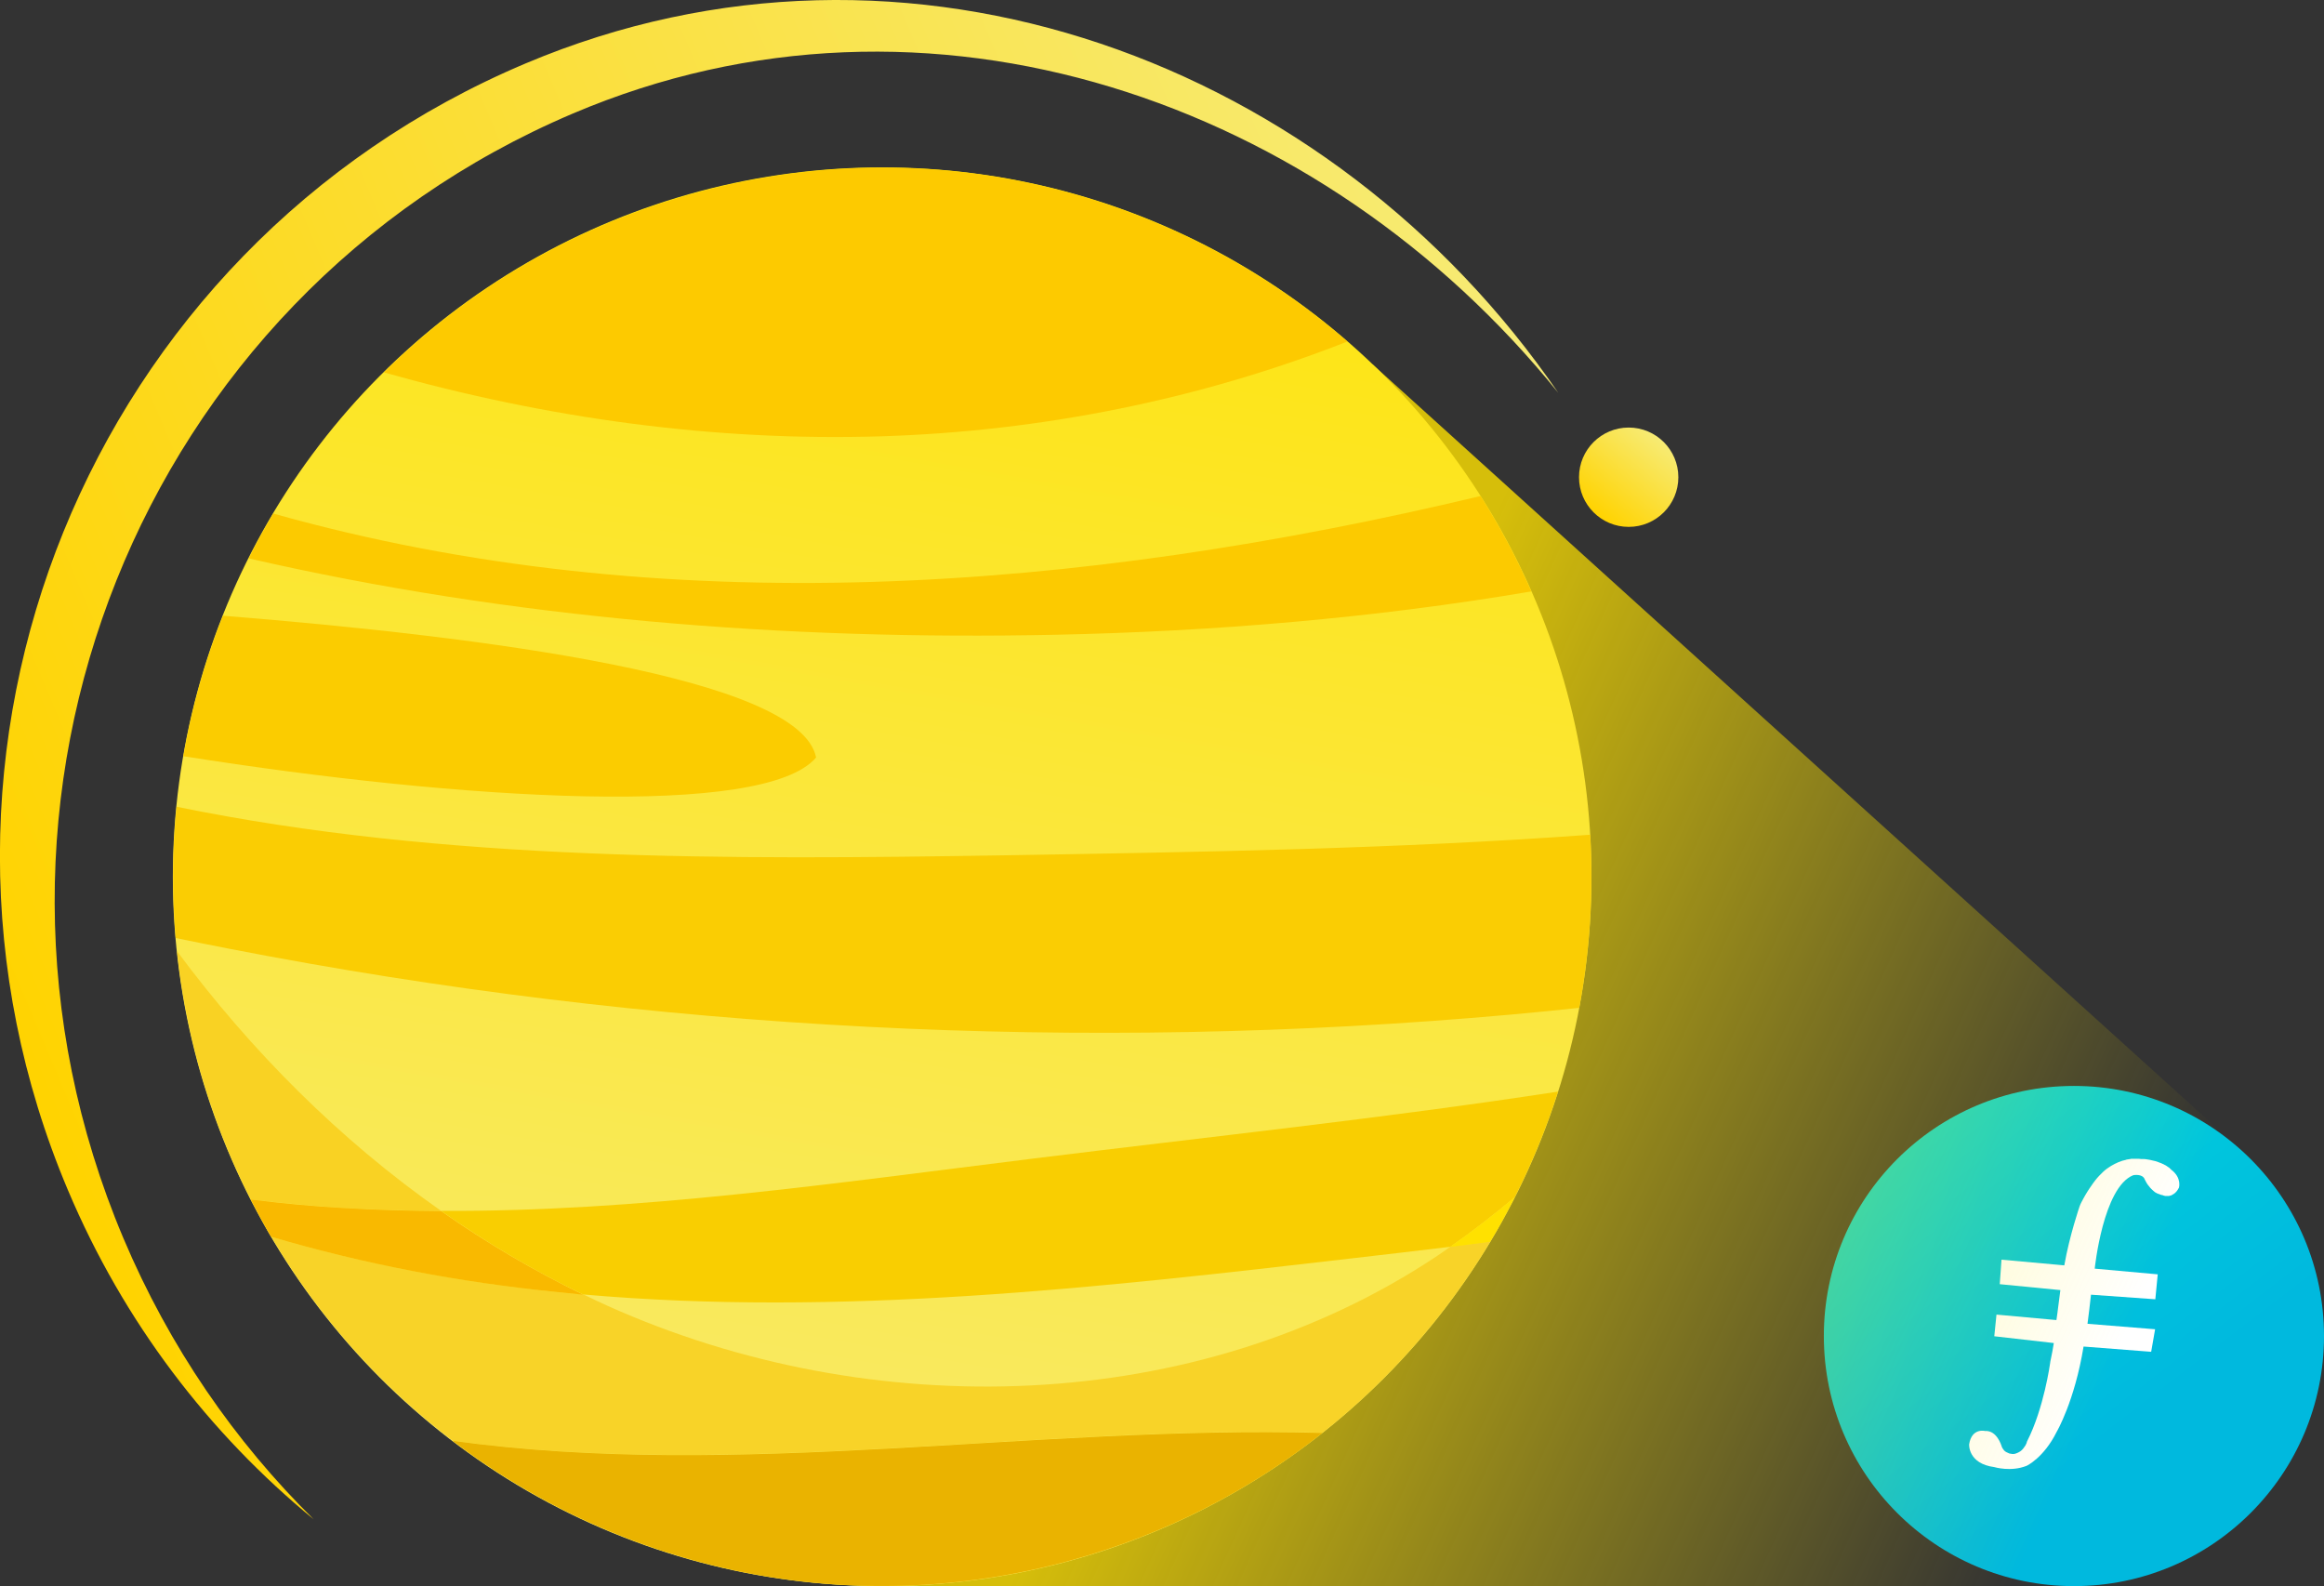 <?xml version="1.0" encoding="utf-8"?>
<!-- Generator: Adobe Illustrator 24.3.0, SVG Export Plug-In . SVG Version: 6.00 Build 0)  -->
<svg version="1.1" id="图层_1" xmlns="http://www.w3.org/2000/svg" xmlns:xlink="http://www.w3.org/1999/xlink" x="0px" y="0px"
	 viewBox="0 0 1062.2 724.9" style="enable-background:new 0 0 1062.2 724.9;" xml:space="preserve">
<rect x="0" y="0" width="1062.2" height="724.9" fill="#333333" stroke="none"/>
<style type="text/css">
	.st0{fill:url(#SVGID_1_);}
	.st1{fill:url(#SVGID_2_);}
	.st2{fill:url(#SVGID_3_);}
	.st3{fill:#FFFFFF;}
	.st4{fill:url(#SVGID_4_);}
	.st5{fill:url(#SVGID_5_);}
	.st6{fill:#F8D328;}
	.st7{fill:#F9D223;}
	.st8{fill:#FCCA00;}
	.st9{fill:#FDCA00;}
	.st10{opacity:0.59;fill:#FFD500;}
	.st11{fill:#EAB300;}
	.st12{fill:#FACD03;}
	.st13{fill:#F9CE01;}
	.st14{fill:#FBCC00;}
	.st15{fill:#F9B900;}
	.st16{fill:#FFE100;}
	.st17{fill:url(#SVGID_6_);}
	.st18{fill:url(#SVGID_7_);}
	.st19{fill:url(#SVGID_8_);}
	.st20{fill:url(#SVGID_9_);}
	.st21{fill:url(#SVGID_10_);}
</style>
<g>
	<g>
		<g>
			
				<linearGradient id="SVGID_1_" gradientUnits="userSpaceOnUse" x1="16.472" y1="-683.467" x2="785.72" y2="-683.467" gradientTransform="matrix(0.921 -0.389 0.389 0.921 240.815 1082.872)">
				<stop  offset="0" style="stop-color:#FFD300"/>
				<stop  offset="1" style="stop-color:#F7EB74"/>
			</linearGradient>
			<path class="st0" d="M56.4,565.9c-84.6-200.3,7.6-429.9,205.4-514c162.7-69.2,342.8-5.7,450.4,127.6
				C608.8,28.6,415.2-44.9,240.2,29C40.3,113.4-53.4,343.9,31,543.8c25.6,60.7,64.8,111.5,112.4,150.6
				C107.3,658.8,77.4,615.6,56.4,565.9z"/>
			
				<linearGradient id="SVGID_2_" gradientUnits="userSpaceOnUse" x1="3018.383" y1="-312.54" x2="3063.705" y2="-312.54" gradientTransform="matrix(0.632 -0.775 0.775 0.632 -935.307 2772.414)">
				<stop  offset="0" style="stop-color:#FFD300"/>
				<stop  offset="1" style="stop-color:#F7EB74"/>
			</linearGradient>
			<circle class="st1" cx="744.4" cy="218.1" r="22.7"/>
		</g>
	</g>
	<g>
		<g>
			<linearGradient id="SVGID_3_" gradientUnits="userSpaceOnUse" x1="848.932" y1="481.645" x2="976.419" y2="647.765">
				<stop  offset="0" style="stop-color:#00DADB"/>
				<stop  offset="0.999" style="stop-color:#00B9DE"/>
			</linearGradient>
			<circle class="st2" cx="947.9" cy="610.6" r="114.3"/>
		</g>
		<path class="st3" d="M995.9,542.8c0,0,1.4-4.5-3.5-8.2c0,0-0.1-0.1-0.1-0.1c-0.1-0.1-0.2-0.2-0.3-0.3c-0.1-0.1-0.3-0.2-0.4-0.4
			c-0.2-0.2-0.4-0.3-0.6-0.4c-0.2-0.2-0.5-0.3-0.7-0.5c-0.3-0.2-0.6-0.4-0.9-0.5c-0.3-0.2-0.7-0.4-1-0.5c-0.4-0.2-0.8-0.4-1.2-0.5
			c-0.4-0.2-0.9-0.3-1.3-0.5c-0.5-0.2-1-0.3-1.5-0.4c-0.6-0.1-1.1-0.3-1.7-0.4c-0.6-0.1-1.2-0.2-1.8-0.3c-0.3,0-0.7-0.1-1-0.1
			c-0.1,0-0.2,0-0.3,0c-0.2,0-0.3,0-0.5,0c-0.2,0-0.3,0-0.5,0c-0.3,0-0.7-0.1-1-0.1c-0.1,0-0.2,0-0.3,0c-0.1,0-0.3,0-0.4,0
			c-0.1,0-0.3,0-0.4,0c-0.2,0-0.3,0-0.5,0c-0.2,0-0.3,0-0.5,0c-0.2,0-0.4,0-0.6,0c-0.2,0-0.4,0-0.6,0c-0.2,0-0.4,0-0.6,0.1
			c-0.2,0-0.4,0.1-0.7,0.1c-0.2,0-0.5,0.1-0.7,0.1c-0.2,0-0.5,0.1-0.7,0.2c-0.3,0.1-0.5,0.1-0.8,0.2c-0.3,0.1-0.5,0.1-0.8,0.2
			c-0.3,0.1-0.5,0.2-0.8,0.3c-0.3,0.1-0.6,0.2-0.8,0.3c-0.3,0.1-0.6,0.2-0.9,0.4c-0.3,0.1-0.6,0.3-0.9,0.4c-0.3,0.2-0.6,0.3-0.9,0.5
			c-0.3,0.2-0.6,0.3-0.9,0.5c-0.3,0.2-0.6,0.4-0.9,0.6c-0.3,0.2-0.6,0.4-0.9,0.6c-0.3,0.2-0.6,0.5-0.9,0.7c-0.3,0.3-0.6,0.5-0.9,0.8
			c-0.3,0.3-0.6,0.6-0.9,0.9c-0.3,0.3-0.6,0.6-0.9,0.9c-0.3,0.3-0.6,0.7-0.9,1c-0.3,0.4-0.6,0.7-0.9,1.1c-0.3,0.4-0.6,0.8-0.9,1.2
			c-0.3,0.4-0.6,0.8-0.9,1.3c-0.3,0.4-0.6,0.9-0.9,1.3c-0.3,0.5-0.6,1-0.9,1.4c-0.3,0.5-0.6,1-0.9,1.5c-0.3,0.5-0.6,1.1-0.9,1.6
			c-0.3,0.6-0.6,1.2-0.9,1.7c-0.3,0.6-0.6,1.2-0.8,1.8c0,0-4.6,13.3-7,27l-28.7-2.6l-0.8,11.2l27.7,2.7c-0.5,3.4-1.2,9.9-1.8,13.7
			l-27.4-2.5l-1,9.9l27.2,3.1c-0.8,5.3-1.8,9.1-1.7,9.3c0,0-2.8,20.5-10.5,35.6c-0.1,0.2-0.2,0.4-0.2,0.7c-0.3,0.8-0.7,1.5-1.2,2.1
			c-0.6,0.9-1.4,1.7-2.4,2.2c-0.5,0.3-1.1,0.5-1.7,0.7c-0.8,0.2-1.7,0.1-2.5-0.1c-0.1,0-0.2-0.1-0.3-0.1c-0.4-0.2-0.9-0.4-1.3-0.6
			c-0.3-0.2-0.6-0.4-0.9-0.7c-0.5-0.6-1-1.3-1.2-2.1c0,0-2.1-7.2-7.5-6.8c0,0-6.1-1.6-7.3,6.1c0,0-0.6,8.8,11.5,10.4
			c0,0,7.6,2.3,14.8-0.6c0,0,7.8-3.6,13.7-15.5c0,0,8.2-13.9,12.3-39l30.9,2.4l1.8-10.3l-30.9-2.5c0.5-3.6,1.2-9.7,1.6-13.3
			l29.4,2.1l1.1-11.4l-28.8-2.6c0-0.5,0,0.3,0,0c0,0,3.8-37.2,17.6-42.7c0,0,4.3-0.9,5.3,2c0.1,0.1,0.1,0.3,0.2,0.4
			c0.2,0.4,0.4,0.7,0.6,1.1c0.3,0.5,0.6,1,1,1.4c0.4,0.5,0.8,1.1,1.3,1.5c0.5,0.5,1.1,1,1.6,1.4c0.6,0.4,1.3,0.7,2,0.9
			c0.1,0,0.1,0,0.2,0.1c0.1,0,0.2,0,0.3,0.1c0.1,0,0.1,0,0.2,0.1c0.1,0,0.1,0,0.2,0c0.1,0,0.3,0.1,0.4,0.1c0,0,0,0,0.1,0
			c0.1,0,0.1,0.1,0.2,0.1c0.1,0,0.2,0.1,0.3,0.1c0.1,0,0.2,0.1,0.4,0.1c0.1,0,0.3,0.1,0.4,0.1c0.1,0,0.3,0,0.4,0c0.2,0,0.3,0,0.5,0
			c0.2,0,0.3,0,0.5,0c0.2,0,0.3,0,0.5-0.1c0.2,0,0.4-0.1,0.5-0.1c0.2-0.1,0.4-0.1,0.5-0.2c0.2-0.1,0.4-0.2,0.5-0.3
			c0.2-0.1,0.4-0.2,0.5-0.3c0.2-0.1,0.4-0.3,0.5-0.4c0.2-0.2,0.4-0.3,0.5-0.5c0.2-0.2,0.4-0.4,0.5-0.6c0.2-0.2,0.3-0.5,0.5-0.8
			C995.8,543,995.8,542.9,995.9,542.8z"/>
	</g>
	<linearGradient id="SVGID_4_" gradientUnits="userSpaceOnUse" x1="575.139" y1="472.822" x2="955.663" y2="645.247">
		<stop  offset="0" style="stop-color:#FFE100;stop-opacity:0.8"/>
		<stop  offset="1" style="stop-color:#FFE700;stop-opacity:0"/>
	</linearGradient>
	<polygon class="st4" points="627.3,166.5 1022.5,524 947.9,724.9 403.2,724.9 	"/>
	<g>
		<linearGradient id="SVGID_5_" gradientUnits="userSpaceOnUse" x1="483.727" y1="-47.139" x2="334.07" y2="785.442">
			<stop  offset="0" style="stop-color:#FFE300"/>
			<stop  offset="1" style="stop-color:#F7EB74"/>
		</linearGradient>
		<circle class="st5" cx="403.2" cy="400.7" r="324.2"/>
		<g>
			<path class="st6" d="M656.7,574.1c-110,73.2-258.5,76.8-379,22.7c-3.7-1.7-7.4-3.4-11.1-5.2c-3.9-0.3-7.9-0.7-11.8-1.1
				c-44-4.5-88.2-12.7-130.8-25.3c21.6,36.7,50,68.3,83,93.3c130.5,17.9,265.8-7.3,397.5-3.7c30.8-24.4,56.7-54.1,76.7-87.4
				c-6.1,0.8-12.1,1.6-18.2,2.3C660.8,571.3,658.8,572.7,656.7,574.1z"/>
			<path class="st7" d="M201.6,553.4c-46.2-32.4-86.8-73-120.7-118.7c1.8,17.3,5.1,34.6,9.8,51.9c6,21.7,14,42.3,23.9,61.6
				c14.1,1.7,28.3,3,42.4,3.9C171.8,552.9,186.7,553.4,201.6,553.4z"/>
			<path class="st8" d="M482.3,290.1c72.4-1.5,145.7-7.6,217.6-19.8c-6.7-15.3-14.5-29.8-23.2-43.6c-183.9,43.9-373.9,58.1-551.8,8
				c-4,6.7-7.7,13.5-11.2,20.5C233.9,282.8,358.8,292.7,482.3,290.1z"/>
			<path class="st9" d="M403,199.4c72.6-2.3,145.2-16.7,212.8-43.3c-79.1-68.6-189.9-97.7-298.4-67.8
				c-55.5,15.3-103.7,44.1-141.9,81.9C249.5,191.1,326.2,201.8,403,199.4z"/>
			<path class="st10" d="M206.9,658.5c77.6,59,180.9,82.5,282.2,54.7c43.3-11.9,82.2-32.1,115.3-58.3
				C472.7,651.3,337.4,676.5,206.9,658.5z"/>
			<path class="st11" d="M206.9,658.5c77.6,59,180.9,82.5,282.2,54.7c43.3-11.9,82.2-32.1,115.3-58.3
				C472.7,651.3,337.4,676.5,206.9,658.5z"/>
			<path class="st12" d="M80.7,368.7c-2,19.7-2.1,39.8-0.4,60c8.3,1.7,16.7,3.4,25,5c192.3,37.4,390,47.5,585.2,30
				c10.4-0.9,20.9-2,31.3-3.1c4.8-25.7,6.6-52.2,5-79.1c-88.9,6.5-178.3,7.9-267.5,9.4C333.4,392.9,203,393.8,80.7,368.7z"/>
			<path class="st13" d="M201.6,553.4c20.6,14.4,42.2,27.3,64.9,38.2c117.2,10.3,235.3-3,352.3-16.6c14.7-1.7,29.4-3.4,44.1-5.2
				c10.2-7.1,19.9-14.7,29.4-22.6c7.9-15.5,14.5-31.7,19.8-48.3c-79.6,12.2-160.1,20.7-239.9,30.6
				C382.3,540.6,292,553.9,201.6,553.4z"/>
			<path class="st14" d="M373,346.2c-7.2-36.8-151.7-55.2-271.1-64.8c-8.2,20.6-14.3,42.1-18.1,64.2
				C211.2,365.8,349.4,374.1,373,346.2z"/>
			<path class="st10" d="M266.5,591.7c-22.7-11-44.4-23.8-64.9-38.2c-14.9-0.1-29.7-0.5-44.6-1.4c-14.1-0.8-28.3-2.1-42.4-3.9
				c3,5.8,6.1,11.5,9.3,17c42.6,12.6,86.7,20.9,130.8,25.3C258.6,590.9,262.6,591.3,266.5,591.7z"/>
			<path class="st15" d="M266.5,591.7c-22.7-11-44.4-23.8-64.9-38.2c-14.9-0.1-29.7-0.5-44.6-1.4c-14.1-0.8-28.3-2.1-42.4-3.9
				c3,5.8,6.1,11.5,9.3,17c42.6,12.6,86.7,20.9,130.8,25.3C258.6,590.9,262.6,591.3,266.5,591.7z"/>
			<path class="st10" d="M681.1,567.5c4-6.6,7.7-13.4,11.2-20.3c-9.5,8-19.2,15.5-29.4,22.6C669,569.1,675,568.3,681.1,567.5z"/>
			<path class="st16" d="M681.1,567.5c4-6.6,7.7-13.4,11.2-20.3c-9.5,8-19.2,15.5-29.4,22.6C669,569.1,675,568.3,681.1,567.5z"/>
		</g>
	</g>
</g>
</svg>
